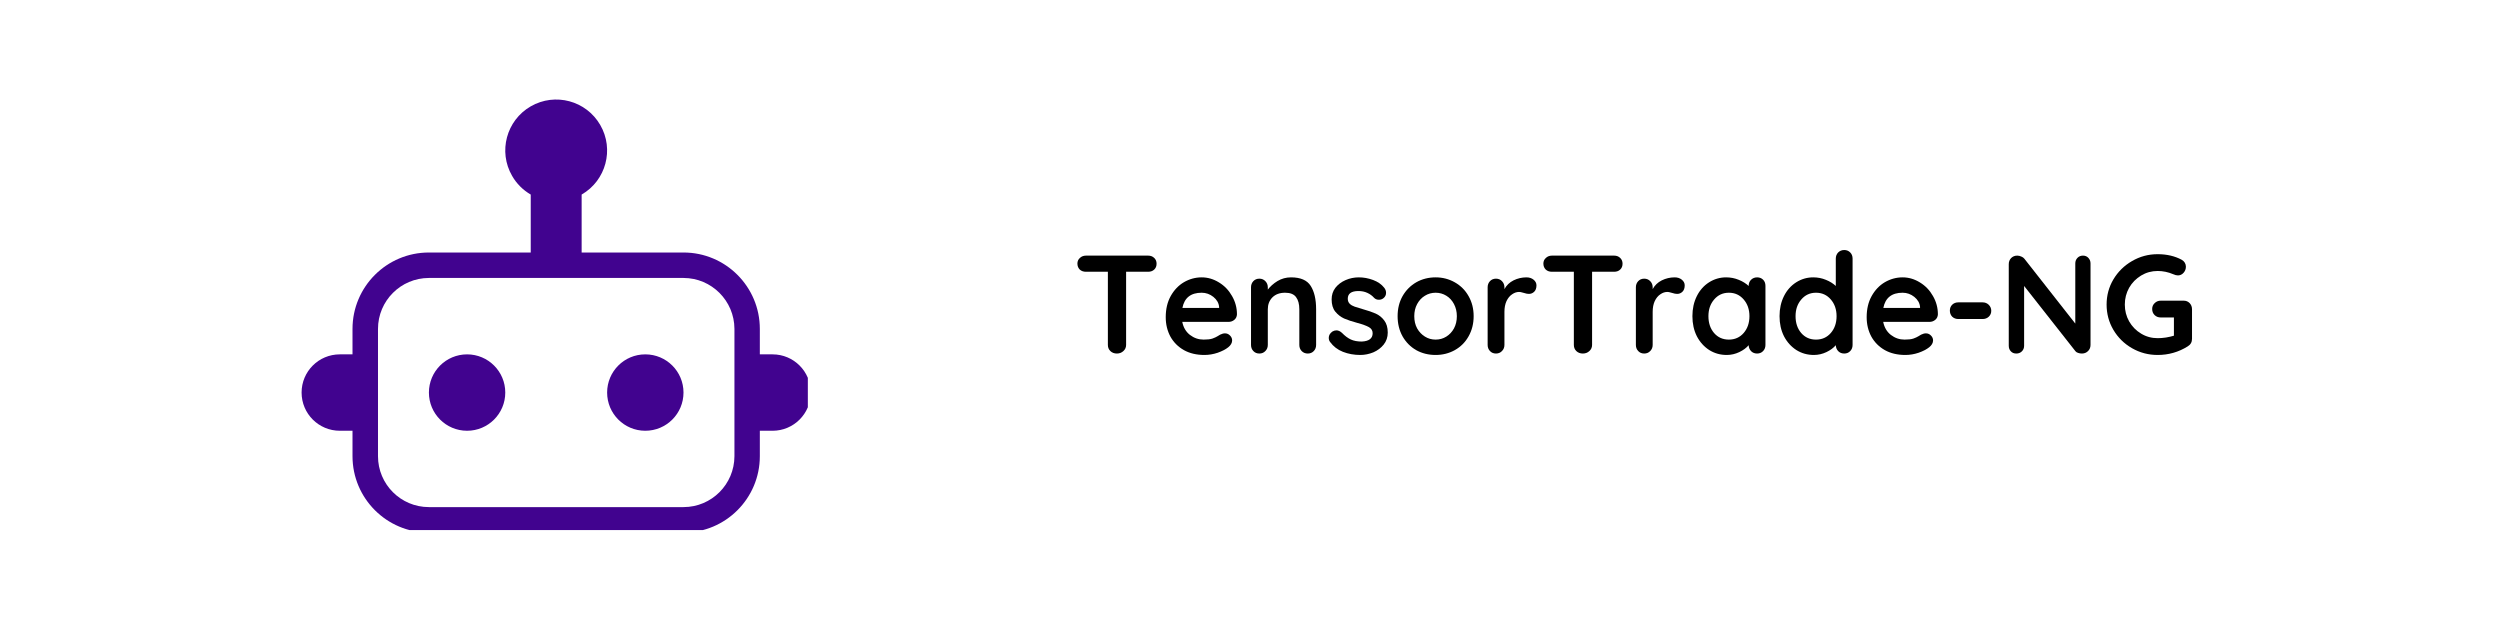 <svg xmlns="http://www.w3.org/2000/svg" xmlns:xlink="http://www.w3.org/1999/xlink" width="400" zoomAndPan="magnify" viewBox="0 0 300 75" height="100" preserveAspectRatio="xMidYMid meet" version="1.0"><defs><g/><clipPath id="82459945c1"><path d="M 36.191 11.109 L 96.941 11.109 L 96.941 63.609 L 36.191 63.609 Z M 36.191 11.109 " clip-rule="nonzero"/></clipPath></defs><g clip-path="url(#82459945c1)"><path fill="#41038f" d="M 82.02 47.105 C 82.02 49.641 79.969 51.691 77.434 51.691 C 74.906 51.691 72.855 49.641 72.855 47.105 C 72.855 44.574 74.906 42.523 77.434 42.523 C 79.969 42.523 82.02 44.574 82.02 47.105 Z M 60.633 47.105 C 60.633 49.641 58.578 51.691 56.051 51.691 C 53.52 51.691 51.469 49.641 51.469 47.105 C 51.469 44.574 53.52 42.523 56.051 42.523 C 58.578 42.523 60.633 44.574 60.633 47.105 Z M 88.133 54.742 C 88.125 58.117 85.391 60.852 82.02 60.852 L 51.469 60.852 C 48.094 60.852 45.359 58.117 45.359 54.742 L 45.359 39.469 C 45.359 36.094 48.094 33.359 51.469 33.355 L 82.02 33.355 C 85.391 33.359 88.125 36.094 88.133 39.469 Z M 92.711 42.523 L 91.18 42.523 L 91.18 39.469 C 91.18 34.406 87.078 30.301 82.02 30.301 L 69.797 30.301 L 69.797 23.348 C 72.719 21.66 73.723 17.922 72.031 15 C 70.344 12.074 66.613 11.078 63.688 12.762 C 60.766 14.449 59.762 18.188 61.453 21.105 C 61.984 22.039 62.762 22.809 63.688 23.348 L 63.688 30.301 L 51.469 30.301 C 46.406 30.301 42.301 34.406 42.301 39.469 L 42.301 42.523 L 40.777 42.523 C 38.242 42.523 36.191 44.574 36.191 47.105 C 36.191 49.641 38.242 51.691 40.777 51.691 L 42.301 51.691 L 42.301 54.742 C 42.301 59.805 46.406 63.91 51.469 63.91 L 82.02 63.91 C 87.078 63.91 91.18 59.805 91.18 54.742 L 91.18 51.691 L 92.711 51.691 C 95.242 51.691 97.293 49.641 97.293 47.105 C 97.293 44.574 95.242 42.523 92.711 42.523 " fill-opacity="1" fill-rule="nonzero"/></g><g fill="#000000" fill-opacity="1"><g transform="translate(128.789, 42.424)"><g><path d="M 8.984 -11.75 C 9.285 -11.75 9.531 -11.656 9.719 -11.469 C 9.906 -11.289 10 -11.062 10 -10.781 C 10 -10.488 9.906 -10.254 9.719 -10.078 C 9.531 -9.898 9.285 -9.812 8.984 -9.812 L 6.344 -9.812 L 6.344 -1.031 C 6.344 -0.738 6.234 -0.492 6.016 -0.297 C 5.805 -0.098 5.547 0 5.234 0 C 4.922 0 4.66 -0.098 4.453 -0.297 C 4.254 -0.492 4.156 -0.738 4.156 -1.031 L 4.156 -9.812 L 1.531 -9.812 C 1.227 -9.812 0.977 -9.898 0.781 -10.078 C 0.594 -10.266 0.5 -10.504 0.5 -10.797 C 0.5 -11.066 0.598 -11.289 0.797 -11.469 C 0.992 -11.656 1.238 -11.75 1.531 -11.75 Z M 8.984 -11.75 "/></g></g></g><g fill="#000000" fill-opacity="1"><g transform="translate(139.294, 42.424)"><g><path d="M 9.141 -4.703 C 9.129 -4.43 9.023 -4.211 8.828 -4.047 C 8.629 -3.879 8.395 -3.797 8.125 -3.797 L 2.578 -3.797 C 2.711 -3.129 3.02 -2.609 3.5 -2.234 C 3.988 -1.859 4.535 -1.672 5.141 -1.672 C 5.598 -1.672 5.953 -1.711 6.203 -1.797 C 6.461 -1.891 6.664 -1.984 6.812 -2.078 C 6.969 -2.172 7.07 -2.234 7.125 -2.266 C 7.332 -2.367 7.523 -2.422 7.703 -2.422 C 7.941 -2.422 8.145 -2.332 8.312 -2.156 C 8.477 -1.988 8.562 -1.797 8.562 -1.578 C 8.562 -1.273 8.406 -1 8.094 -0.75 C 7.781 -0.5 7.359 -0.281 6.828 -0.094 C 6.305 0.082 5.773 0.172 5.234 0.172 C 4.297 0.172 3.477 -0.02 2.781 -0.406 C 2.082 -0.801 1.539 -1.344 1.156 -2.031 C 0.781 -2.727 0.594 -3.504 0.594 -4.359 C 0.594 -5.328 0.789 -6.172 1.188 -6.891 C 1.594 -7.617 2.125 -8.176 2.781 -8.562 C 3.445 -8.945 4.156 -9.141 4.906 -9.141 C 5.633 -9.141 6.328 -8.938 6.984 -8.531 C 7.641 -8.133 8.16 -7.594 8.547 -6.906 C 8.941 -6.227 9.141 -5.492 9.141 -4.703 Z M 4.906 -7.297 C 3.602 -7.297 2.832 -6.688 2.594 -5.469 L 7 -5.469 L 7 -5.594 C 6.957 -6.062 6.727 -6.461 6.312 -6.797 C 5.895 -7.129 5.426 -7.297 4.906 -7.297 Z M 4.906 -7.297 "/></g></g></g><g fill="#000000" fill-opacity="1"><g transform="translate(149.028, 42.424)"><g><path d="M 5.891 -9.141 C 7.035 -9.141 7.82 -8.801 8.25 -8.125 C 8.688 -7.445 8.906 -6.508 8.906 -5.312 L 8.906 -1.031 C 8.906 -0.738 8.812 -0.492 8.625 -0.297 C 8.438 -0.098 8.195 0 7.906 0 C 7.613 0 7.367 -0.098 7.172 -0.297 C 6.984 -0.492 6.891 -0.738 6.891 -1.031 L 6.891 -5.312 C 6.891 -5.938 6.758 -6.422 6.5 -6.766 C 6.25 -7.117 5.812 -7.297 5.188 -7.297 C 4.539 -7.297 4.031 -7.109 3.656 -6.734 C 3.289 -6.359 3.109 -5.883 3.109 -5.312 L 3.109 -1.031 C 3.109 -0.738 3.008 -0.492 2.812 -0.297 C 2.625 -0.098 2.383 0 2.094 0 C 1.801 0 1.562 -0.098 1.375 -0.297 C 1.188 -0.492 1.094 -0.738 1.094 -1.031 L 1.094 -7.953 C 1.094 -8.242 1.188 -8.488 1.375 -8.688 C 1.562 -8.883 1.801 -8.984 2.094 -8.984 C 2.383 -8.984 2.625 -8.883 2.812 -8.688 C 3.008 -8.488 3.109 -8.242 3.109 -7.953 L 3.109 -7.672 C 3.41 -8.066 3.801 -8.41 4.281 -8.703 C 4.77 -8.992 5.305 -9.141 5.891 -9.141 Z M 5.891 -9.141 "/></g></g></g><g fill="#000000" fill-opacity="1"><g transform="translate(159.03, 42.424)"><g><path d="M 0.578 -1.391 C 0.473 -1.523 0.422 -1.691 0.422 -1.891 C 0.422 -2.18 0.566 -2.43 0.859 -2.641 C 1.016 -2.734 1.176 -2.781 1.344 -2.781 C 1.57 -2.781 1.797 -2.676 2.016 -2.469 C 2.348 -2.125 2.695 -1.863 3.062 -1.688 C 3.426 -1.52 3.863 -1.438 4.375 -1.438 C 5.25 -1.477 5.688 -1.812 5.688 -2.438 C 5.688 -2.758 5.535 -3.004 5.234 -3.172 C 4.941 -3.336 4.484 -3.504 3.859 -3.672 C 3.211 -3.848 2.68 -4.023 2.266 -4.203 C 1.859 -4.391 1.504 -4.664 1.203 -5.031 C 0.91 -5.395 0.766 -5.883 0.766 -6.5 C 0.766 -7.031 0.914 -7.492 1.219 -7.891 C 1.531 -8.285 1.938 -8.594 2.438 -8.812 C 2.938 -9.031 3.469 -9.141 4.031 -9.141 C 4.602 -9.141 5.172 -9.035 5.734 -8.828 C 6.305 -8.617 6.754 -8.305 7.078 -7.891 C 7.223 -7.711 7.297 -7.508 7.297 -7.281 C 7.297 -7.02 7.191 -6.805 6.984 -6.641 C 6.828 -6.516 6.645 -6.453 6.438 -6.453 C 6.195 -6.453 6 -6.535 5.844 -6.703 C 5.633 -6.941 5.367 -7.133 5.047 -7.281 C 4.734 -7.426 4.379 -7.5 3.984 -7.5 C 3.129 -7.5 2.703 -7.191 2.703 -6.578 C 2.703 -6.328 2.781 -6.125 2.938 -5.969 C 3.094 -5.82 3.289 -5.707 3.531 -5.625 C 3.77 -5.539 4.109 -5.438 4.547 -5.312 C 5.148 -5.145 5.648 -4.973 6.047 -4.797 C 6.453 -4.617 6.797 -4.344 7.078 -3.969 C 7.359 -3.602 7.5 -3.117 7.5 -2.516 C 7.5 -1.961 7.336 -1.484 7.016 -1.078 C 6.691 -0.672 6.273 -0.359 5.766 -0.141 C 5.254 0.066 4.734 0.172 4.203 0.172 C 3.461 0.172 2.77 0.047 2.125 -0.203 C 1.488 -0.453 0.973 -0.848 0.578 -1.391 Z M 0.578 -1.391 "/></g></g></g><g fill="#000000" fill-opacity="1"><g transform="translate(167.119, 42.424)"><g><path d="M 9.719 -4.484 C 9.719 -3.586 9.516 -2.781 9.109 -2.062 C 8.711 -1.352 8.16 -0.801 7.453 -0.406 C 6.754 -0.02 5.988 0.172 5.156 0.172 C 4.301 0.172 3.523 -0.02 2.828 -0.406 C 2.141 -0.801 1.594 -1.352 1.188 -2.062 C 0.789 -2.781 0.594 -3.586 0.594 -4.484 C 0.594 -5.379 0.789 -6.18 1.188 -6.891 C 1.594 -7.598 2.141 -8.148 2.828 -8.547 C 3.523 -8.941 4.301 -9.141 5.156 -9.141 C 5.988 -9.141 6.754 -8.941 7.453 -8.547 C 8.16 -8.148 8.711 -7.598 9.109 -6.891 C 9.516 -6.18 9.719 -5.379 9.719 -4.484 Z M 7.703 -4.484 C 7.703 -5.023 7.586 -5.508 7.359 -5.938 C 7.129 -6.375 6.82 -6.707 6.438 -6.938 C 6.051 -7.176 5.625 -7.297 5.156 -7.297 C 4.688 -7.297 4.258 -7.176 3.875 -6.938 C 3.488 -6.707 3.176 -6.375 2.938 -5.938 C 2.707 -5.508 2.594 -5.023 2.594 -4.484 C 2.594 -3.93 2.707 -3.441 2.938 -3.016 C 3.176 -2.598 3.488 -2.27 3.875 -2.031 C 4.258 -1.789 4.688 -1.672 5.156 -1.672 C 5.625 -1.672 6.051 -1.789 6.438 -2.031 C 6.82 -2.27 7.129 -2.598 7.359 -3.016 C 7.586 -3.441 7.703 -3.93 7.703 -4.484 Z M 7.703 -4.484 "/></g></g></g><g fill="#000000" fill-opacity="1"><g transform="translate(177.423, 42.424)"><g><path d="M 5.75 -9.141 C 6.094 -9.141 6.379 -9.047 6.609 -8.859 C 6.836 -8.672 6.953 -8.445 6.953 -8.188 C 6.953 -7.844 6.859 -7.582 6.672 -7.406 C 6.492 -7.238 6.285 -7.156 6.047 -7.156 C 5.879 -7.156 5.688 -7.191 5.469 -7.266 C 5.438 -7.273 5.359 -7.297 5.234 -7.328 C 5.117 -7.367 4.992 -7.391 4.859 -7.391 C 4.578 -7.391 4.301 -7.297 4.031 -7.109 C 3.758 -6.93 3.535 -6.66 3.359 -6.297 C 3.191 -5.93 3.109 -5.5 3.109 -5 L 3.109 -1.031 C 3.109 -0.738 3.008 -0.492 2.812 -0.297 C 2.625 -0.098 2.383 0 2.094 0 C 1.801 0 1.562 -0.098 1.375 -0.297 C 1.188 -0.492 1.094 -0.738 1.094 -1.031 L 1.094 -7.953 C 1.094 -8.242 1.188 -8.488 1.375 -8.688 C 1.562 -8.883 1.801 -8.984 2.094 -8.984 C 2.383 -8.984 2.625 -8.883 2.812 -8.688 C 3.008 -8.488 3.109 -8.242 3.109 -7.953 L 3.109 -7.734 C 3.359 -8.191 3.723 -8.539 4.203 -8.781 C 4.691 -9.02 5.207 -9.141 5.75 -9.141 Z M 5.75 -9.141 "/></g></g><g transform="translate(184.706, 42.424)"><g><path d="M 8.984 -11.75 C 9.285 -11.75 9.531 -11.656 9.719 -11.469 C 9.906 -11.289 10 -11.062 10 -10.781 C 10 -10.488 9.906 -10.254 9.719 -10.078 C 9.531 -9.898 9.285 -9.812 8.984 -9.812 L 6.344 -9.812 L 6.344 -1.031 C 6.344 -0.738 6.234 -0.492 6.016 -0.297 C 5.805 -0.098 5.547 0 5.234 0 C 4.922 0 4.66 -0.098 4.453 -0.297 C 4.254 -0.492 4.156 -0.738 4.156 -1.031 L 4.156 -9.812 L 1.531 -9.812 C 1.227 -9.812 0.977 -9.898 0.781 -10.078 C 0.594 -10.266 0.5 -10.504 0.5 -10.797 C 0.5 -11.066 0.598 -11.289 0.797 -11.469 C 0.992 -11.656 1.238 -11.75 1.531 -11.75 Z M 8.984 -11.75 "/></g></g><g transform="translate(195.212, 42.424)"><g><path d="M 5.75 -9.141 C 6.094 -9.141 6.379 -9.047 6.609 -8.859 C 6.836 -8.672 6.953 -8.445 6.953 -8.188 C 6.953 -7.844 6.859 -7.582 6.672 -7.406 C 6.492 -7.238 6.285 -7.156 6.047 -7.156 C 5.879 -7.156 5.688 -7.191 5.469 -7.266 C 5.438 -7.273 5.359 -7.297 5.234 -7.328 C 5.117 -7.367 4.992 -7.391 4.859 -7.391 C 4.578 -7.391 4.301 -7.297 4.031 -7.109 C 3.758 -6.93 3.535 -6.66 3.359 -6.297 C 3.191 -5.93 3.109 -5.5 3.109 -5 L 3.109 -1.031 C 3.109 -0.738 3.008 -0.492 2.812 -0.297 C 2.625 -0.098 2.383 0 2.094 0 C 1.801 0 1.562 -0.098 1.375 -0.297 C 1.188 -0.492 1.094 -0.738 1.094 -1.031 L 1.094 -7.953 C 1.094 -8.242 1.188 -8.488 1.375 -8.688 C 1.562 -8.883 1.801 -8.984 2.094 -8.984 C 2.383 -8.984 2.625 -8.883 2.812 -8.688 C 3.008 -8.488 3.109 -8.242 3.109 -7.953 L 3.109 -7.734 C 3.359 -8.191 3.723 -8.539 4.203 -8.781 C 4.691 -9.02 5.207 -9.141 5.75 -9.141 Z M 5.75 -9.141 "/></g></g><g transform="translate(202.495, 42.424)"><g><path d="M 8.359 -9.141 C 8.648 -9.141 8.891 -9.047 9.078 -8.859 C 9.266 -8.672 9.359 -8.426 9.359 -8.125 L 9.359 -1.031 C 9.359 -0.738 9.266 -0.492 9.078 -0.297 C 8.891 -0.098 8.648 0 8.359 0 C 8.066 0 7.828 -0.094 7.641 -0.281 C 7.453 -0.477 7.352 -0.719 7.344 -1 C 7.07 -0.676 6.695 -0.398 6.219 -0.172 C 5.738 0.055 5.238 0.172 4.719 0.172 C 3.945 0.172 3.242 -0.023 2.609 -0.422 C 1.984 -0.828 1.488 -1.379 1.125 -2.078 C 0.77 -2.785 0.594 -3.586 0.594 -4.484 C 0.594 -5.379 0.77 -6.18 1.125 -6.891 C 1.477 -7.598 1.969 -8.148 2.594 -8.547 C 3.219 -8.941 3.898 -9.141 4.641 -9.141 C 5.18 -9.141 5.688 -9.039 6.156 -8.844 C 6.625 -8.656 7.02 -8.41 7.344 -8.109 L 7.344 -8.125 C 7.344 -8.414 7.438 -8.656 7.625 -8.844 C 7.82 -9.039 8.066 -9.141 8.359 -9.141 Z M 4.969 -1.672 C 5.695 -1.672 6.289 -1.938 6.75 -2.469 C 7.207 -3 7.438 -3.672 7.438 -4.484 C 7.438 -5.285 7.207 -5.953 6.75 -6.484 C 6.289 -7.023 5.695 -7.297 4.969 -7.297 C 4.25 -7.297 3.66 -7.023 3.203 -6.484 C 2.742 -5.953 2.516 -5.285 2.516 -4.484 C 2.516 -3.672 2.738 -3 3.188 -2.469 C 3.645 -1.938 4.238 -1.672 4.969 -1.672 Z M 4.969 -1.672 "/></g></g><g transform="translate(212.951, 42.424)"><g><path d="M 8.359 -12.422 C 8.648 -12.422 8.891 -12.32 9.078 -12.125 C 9.266 -11.938 9.359 -11.691 9.359 -11.391 L 9.359 -1.031 C 9.359 -0.738 9.266 -0.492 9.078 -0.297 C 8.891 -0.098 8.648 0 8.359 0 C 8.066 0 7.828 -0.094 7.641 -0.281 C 7.453 -0.477 7.352 -0.719 7.344 -1 C 7.07 -0.676 6.695 -0.398 6.219 -0.172 C 5.738 0.055 5.238 0.172 4.719 0.172 C 3.945 0.172 3.242 -0.023 2.609 -0.422 C 1.984 -0.828 1.488 -1.379 1.125 -2.078 C 0.77 -2.785 0.594 -3.586 0.594 -4.484 C 0.594 -5.379 0.77 -6.18 1.125 -6.891 C 1.477 -7.598 1.969 -8.148 2.594 -8.547 C 3.219 -8.941 3.898 -9.141 4.641 -9.141 C 5.18 -9.141 5.688 -9.039 6.156 -8.844 C 6.625 -8.656 7.02 -8.41 7.344 -8.109 L 7.344 -11.391 C 7.344 -11.68 7.438 -11.926 7.625 -12.125 C 7.82 -12.32 8.066 -12.422 8.359 -12.422 Z M 4.969 -1.672 C 5.695 -1.672 6.289 -1.938 6.75 -2.469 C 7.207 -3 7.438 -3.672 7.438 -4.484 C 7.438 -5.285 7.207 -5.953 6.75 -6.484 C 6.289 -7.023 5.695 -7.297 4.969 -7.297 C 4.25 -7.297 3.66 -7.023 3.203 -6.484 C 2.742 -5.953 2.516 -5.285 2.516 -4.484 C 2.516 -3.672 2.738 -3 3.188 -2.469 C 3.645 -1.938 4.238 -1.672 4.969 -1.672 Z M 4.969 -1.672 "/></g></g><g transform="translate(223.406, 42.424)"><g><path d="M 9.141 -4.703 C 9.129 -4.43 9.023 -4.211 8.828 -4.047 C 8.629 -3.879 8.395 -3.797 8.125 -3.797 L 2.578 -3.797 C 2.711 -3.129 3.02 -2.609 3.5 -2.234 C 3.988 -1.859 4.535 -1.672 5.141 -1.672 C 5.598 -1.672 5.953 -1.711 6.203 -1.797 C 6.461 -1.891 6.664 -1.984 6.812 -2.078 C 6.969 -2.172 7.07 -2.234 7.125 -2.266 C 7.332 -2.367 7.523 -2.422 7.703 -2.422 C 7.941 -2.422 8.145 -2.332 8.312 -2.156 C 8.477 -1.988 8.562 -1.797 8.562 -1.578 C 8.562 -1.273 8.406 -1 8.094 -0.75 C 7.781 -0.5 7.359 -0.281 6.828 -0.094 C 6.305 0.082 5.773 0.172 5.234 0.172 C 4.297 0.172 3.477 -0.02 2.781 -0.406 C 2.082 -0.801 1.539 -1.344 1.156 -2.031 C 0.781 -2.727 0.594 -3.504 0.594 -4.359 C 0.594 -5.328 0.789 -6.172 1.188 -6.891 C 1.594 -7.617 2.125 -8.176 2.781 -8.562 C 3.445 -8.945 4.156 -9.141 4.906 -9.141 C 5.633 -9.141 6.328 -8.938 6.984 -8.531 C 7.641 -8.133 8.16 -7.594 8.547 -6.906 C 8.941 -6.227 9.141 -5.492 9.141 -4.703 Z M 4.906 -7.297 C 3.602 -7.297 2.832 -6.688 2.594 -5.469 L 7 -5.469 L 7 -5.594 C 6.957 -6.062 6.727 -6.461 6.312 -6.797 C 5.895 -7.129 5.426 -7.297 4.906 -7.297 Z M 4.906 -7.297 "/></g></g></g><g fill="#000000" fill-opacity="1"><g transform="translate(233.139, 42.424)"><g><path d="M 1.859 -4.141 C 1.566 -4.141 1.32 -4.234 1.125 -4.422 C 0.938 -4.617 0.844 -4.863 0.844 -5.156 C 0.844 -5.438 0.938 -5.672 1.125 -5.859 C 1.32 -6.047 1.566 -6.141 1.859 -6.141 L 4.781 -6.141 C 5.07 -6.141 5.316 -6.039 5.516 -5.844 C 5.711 -5.645 5.812 -5.406 5.812 -5.125 C 5.812 -4.844 5.711 -4.609 5.516 -4.422 C 5.316 -4.234 5.07 -4.141 4.781 -4.141 Z M 1.859 -4.141 "/></g></g></g><g fill="#000000" fill-opacity="1"><g transform="translate(239.785, 42.424)"><g><path d="M 10.172 -11.75 C 10.441 -11.75 10.66 -11.656 10.828 -11.469 C 10.992 -11.289 11.078 -11.07 11.078 -10.812 L 11.078 -1.031 C 11.078 -0.738 10.977 -0.492 10.781 -0.297 C 10.582 -0.098 10.336 0 10.047 0 C 9.891 0 9.734 -0.023 9.578 -0.078 C 9.43 -0.129 9.328 -0.195 9.266 -0.281 L 3.109 -8.109 L 3.109 -0.938 C 3.109 -0.664 3.02 -0.441 2.844 -0.266 C 2.664 -0.086 2.441 0 2.172 0 C 1.898 0 1.68 -0.086 1.516 -0.266 C 1.348 -0.441 1.266 -0.664 1.266 -0.938 L 1.266 -10.719 C 1.266 -11.008 1.359 -11.254 1.547 -11.453 C 1.742 -11.648 1.988 -11.75 2.281 -11.75 C 2.445 -11.75 2.609 -11.711 2.766 -11.641 C 2.93 -11.578 3.055 -11.488 3.141 -11.375 L 9.25 -3.594 L 9.25 -10.812 C 9.25 -11.07 9.332 -11.289 9.5 -11.469 C 9.676 -11.656 9.898 -11.75 10.172 -11.75 Z M 10.172 -11.75 "/></g></g></g><g fill="#000000" fill-opacity="1"><g transform="translate(252.12, 42.424)"><g><path d="M 9.922 -6.344 C 10.211 -6.344 10.453 -6.242 10.641 -6.047 C 10.828 -5.848 10.922 -5.602 10.922 -5.312 L 10.922 -1.766 C 10.922 -1.367 10.75 -1.066 10.406 -0.859 C 9.312 -0.172 8.109 0.172 6.797 0.172 C 5.691 0.172 4.664 -0.098 3.719 -0.641 C 2.781 -1.18 2.035 -1.914 1.484 -2.844 C 0.941 -3.77 0.672 -4.781 0.672 -5.875 C 0.672 -6.969 0.941 -7.973 1.484 -8.891 C 2.035 -9.816 2.781 -10.551 3.719 -11.094 C 4.664 -11.645 5.691 -11.922 6.797 -11.922 C 7.898 -11.922 8.863 -11.695 9.688 -11.25 C 9.852 -11.156 9.977 -11.035 10.062 -10.891 C 10.145 -10.742 10.188 -10.586 10.188 -10.422 C 10.188 -10.141 10.094 -9.895 9.906 -9.688 C 9.719 -9.477 9.492 -9.375 9.234 -9.375 C 9.066 -9.375 8.879 -9.422 8.672 -9.516 C 8.066 -9.773 7.441 -9.906 6.797 -9.906 C 6.078 -9.906 5.414 -9.723 4.812 -9.359 C 4.207 -8.992 3.727 -8.504 3.375 -7.891 C 3.031 -7.273 2.859 -6.602 2.859 -5.875 C 2.859 -5.145 3.031 -4.473 3.375 -3.859 C 3.727 -3.242 4.207 -2.754 4.812 -2.391 C 5.414 -2.023 6.078 -1.844 6.797 -1.844 C 7.109 -1.844 7.441 -1.867 7.797 -1.922 C 8.16 -1.984 8.477 -2.055 8.75 -2.141 L 8.75 -4.328 L 7.172 -4.328 C 6.879 -4.328 6.633 -4.422 6.438 -4.609 C 6.238 -4.805 6.141 -5.051 6.141 -5.344 C 6.141 -5.625 6.238 -5.859 6.438 -6.047 C 6.633 -6.242 6.879 -6.344 7.172 -6.344 Z M 9.922 -6.344 "/></g></g></g></svg>
